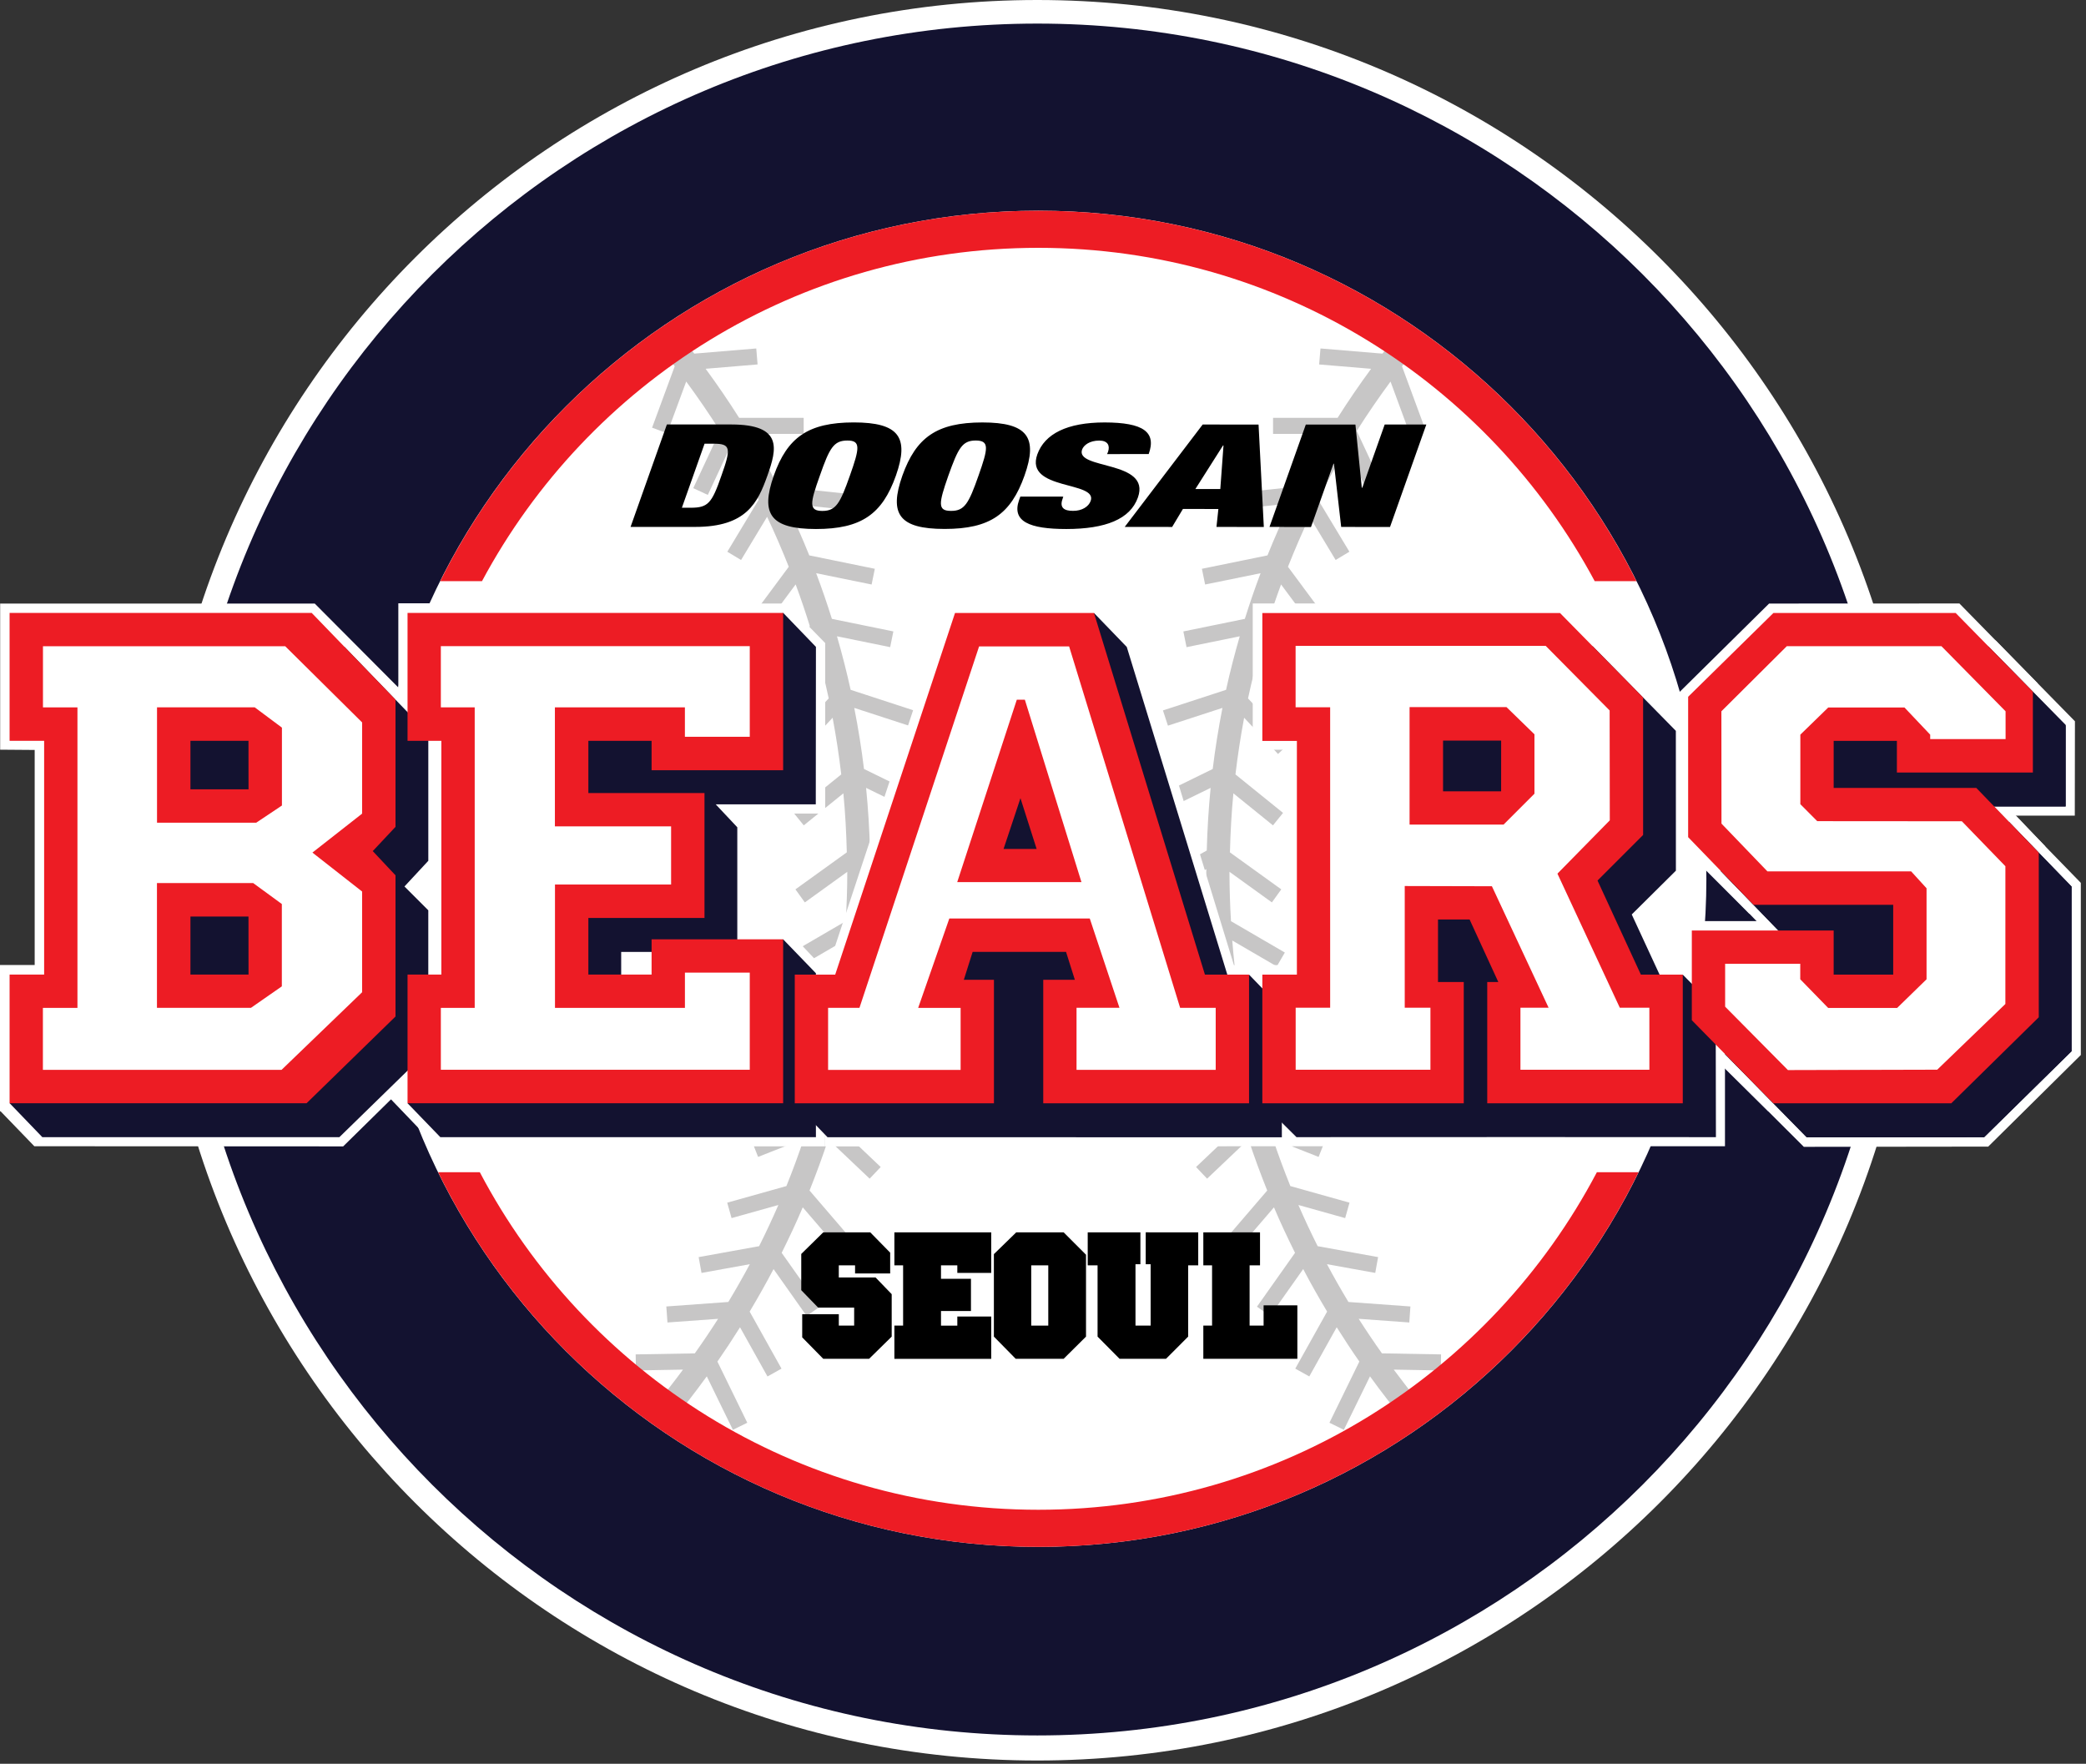 <svg width="356" height="301" viewBox="0 0 356 301" fill="none" xmlns="http://www.w3.org/2000/svg">
<rect x="0" y="0" width="356" height="301" fill="#333333" stroke="none"/>
<g clip-path="url(#clip0_1484_8)">
<path d="M327.258 150.217C327.258 233.178 260.001 300.438 177.037 300.438C94.076 300.438 26.819 233.182 26.819 150.217C26.819 67.253 94.072 0 177.033 0C259.997 0 327.258 67.253 327.258 150.217Z" fill="white"/>
<path d="M323.108 150.093C323.108 230.767 257.711 296.16 177.037 296.16C96.366 296.16 30.969 230.767 30.969 150.093C30.969 69.423 96.366 4.025 177.037 4.025C257.711 4.025 323.108 69.423 323.108 150.093Z" fill="#131230"/>
<path d="M291.213 149.968C291.213 212.935 240.174 263.981 177.203 263.981C114.236 263.981 63.194 212.935 63.194 149.968C63.194 87.001 114.24 35.955 177.203 35.955C240.17 35.955 291.213 87.001 291.213 149.968Z" fill="white"/>
<path d="M148.554 149.049C148.554 148.804 148.539 148.562 148.539 148.316L156.718 152.886L158.052 150.493L148.471 145.141C148.381 141.573 148.16 138.009 147.81 134.457L156.442 138.675L157.644 136.218L147.451 131.229C147.024 127.714 146.464 124.241 145.788 120.805L155.093 123.836L155.943 121.236L145.172 117.721C144.494 114.651 143.716 111.605 142.84 108.586L151.918 110.438L152.462 107.754L141.971 105.611C141.15 102.989 140.255 100.39 139.287 97.818L148.751 99.749L149.299 97.066L138.112 94.779C136.905 91.781 135.599 88.824 134.196 85.912L143.841 86.933L144.125 84.212L132.779 83.01C131.224 79.965 129.563 76.976 127.797 74.049L137.155 74.045V71.305H126.142C124.333 68.449 122.426 65.656 120.423 62.933L129.29 62.192L129.063 59.467L118.485 60.348C117.57 59.153 116.659 57.963 115.707 56.795L112.176 58.73C113.197 59.966 114.176 61.224 115.151 62.494L111.285 72.986L113.855 73.931L117.109 65.11C119.129 67.85 121.052 70.661 122.873 73.538L118.314 83.305L120.798 84.461L124.577 76.362C126.308 79.272 127.945 82.239 129.475 85.274L124.127 94.156L126.471 95.565L130.915 88.195C132.238 90.984 133.467 93.834 134.612 96.722L128.432 105.052L130.636 106.677L135.787 99.73C136.656 102.074 137.458 104.447 138.206 106.843L131.599 115.737L133.803 117.369L139.17 110.132C140.016 113.114 140.776 116.13 141.43 119.187L134.309 126.796L136.313 128.67L142.095 122.487C142.696 125.673 143.184 128.897 143.569 132.155L135.447 138.724L137.171 140.852L143.932 135.386C144.25 138.712 144.435 142.072 144.518 145.455L135.749 151.774L137.356 154.001L144.593 148.785L144.597 149.049C144.597 151.786 144.491 154.499 144.34 157.202L135.145 162.554L136.52 164.923L144.117 160.501C143.912 163.149 143.633 165.791 143.278 168.423L133.538 173.401L134.789 175.842L142.757 171.768C142.311 174.527 141.812 177.267 141.215 179.97L131.535 184.331L132.658 186.826L140.391 183.349C139.759 185.913 139.055 188.458 138.282 190.983L128.376 194.884L129.377 197.431L137.182 194.358C136.263 197.08 135.281 199.763 134.207 202.409L124.108 205.24L124.849 207.874L132.839 205.636C131.804 208.014 130.708 210.357 129.551 212.666L119.233 214.53L119.72 217.232L127.964 215.739C126.798 217.92 125.575 220.07 124.297 222.187L113.715 222.954L113.911 225.687L122.551 225.063C121.275 227.061 119.949 229.027 118.575 230.959L108.484 231.133L108.533 233.873L116.565 233.73C115.149 235.643 113.686 237.521 112.176 239.361L114.376 242.903C116.549 240.301 118.632 237.625 120.62 234.879L125.072 244.006L127.533 242.797L122.434 232.358C123.767 230.439 125.053 228.488 126.293 226.507L130.98 234.898L133.372 233.563L127.937 223.827C129.358 221.45 130.726 219.035 132.015 216.574L137.666 224.576L139.903 222.996L133.402 213.8C134.668 211.249 135.882 208.671 137 206.037L143.411 213.498L145.489 211.706L138.157 203.168C139.302 200.296 140.379 197.393 141.347 194.434L148.415 201.143L150.301 199.155L142.25 191.512C143.07 188.795 143.822 186.051 144.491 183.273L151.85 189.615L153.638 187.544L145.187 180.257C145.784 177.513 146.291 174.739 146.736 171.942L154.099 177.672L155.781 175.51L147.22 168.85C147.606 166.023 147.878 163.158 148.097 160.282L155.898 165.702L157.459 163.453L148.313 157.096C148.456 154.428 148.554 151.756 148.554 149.049ZM245.934 231.133L235.846 230.956C234.473 229.024 233.149 227.058 231.874 225.059L240.514 225.687L240.703 222.954L230.128 222.187C228.849 220.071 227.626 217.921 226.462 215.739L234.701 217.228L235.189 214.53L224.874 212.666C223.714 210.354 222.617 208.01 221.586 205.636L229.569 207.874L230.309 205.24L220.214 202.409C219.141 199.757 218.149 197.074 217.24 194.362L225.037 197.431L226.042 194.884L216.14 190.983C215.361 188.466 214.666 185.919 214.023 183.345L221.756 186.826L222.883 184.331L213.207 179.97C212.606 177.267 212.111 174.527 211.665 171.768L219.625 175.842L220.876 173.401L211.143 168.427C210.789 165.793 210.508 163.151 210.301 160.501L217.897 164.923L219.273 162.554L210.081 157.202C209.919 154.486 209.833 151.766 209.824 149.046L209.828 148.781L217.062 153.997L218.665 151.774L209.904 145.463C209.987 142.072 210.172 138.712 210.49 135.386L217.247 140.852L218.967 138.724L210.845 132.159C211.234 128.901 211.725 125.673 212.326 122.487L218.109 128.67L220.108 126.799L212.992 119.187C213.644 116.146 214.397 113.127 215.248 110.135L220.615 117.369L222.815 115.737L216.216 106.843C216.956 104.454 217.76 102.085 218.627 99.738L223.778 106.677L225.982 105.052L219.806 96.722C220.955 93.834 222.176 90.988 223.502 88.195L227.943 95.565L230.29 94.152L224.942 85.277C226.469 82.243 228.11 79.268 229.845 76.365L233.616 84.461L236.1 83.305L231.545 73.542C233.359 70.658 235.295 67.854 237.309 65.114L240.559 73.935L243.133 72.99L239.263 62.498C240.242 61.228 241.228 59.966 242.245 58.73L238.711 56.795C237.759 57.959 236.848 59.153 235.933 60.348L225.354 59.467L225.128 62.196L233.994 62.937C231.991 65.66 230.084 68.452 228.276 71.308H217.262V74.045H226.621C224.855 76.974 223.194 79.964 221.639 83.01L210.289 84.212L210.576 86.933L220.218 85.912C218.82 88.819 217.516 91.771 216.31 94.779L205.119 97.066L205.667 99.749L215.131 97.822C214.162 100.392 213.267 102.99 212.447 105.611L201.952 107.758L202.496 110.442L211.578 108.586C210.709 111.594 209.915 114.633 209.242 117.721L198.471 121.236L199.321 123.836L208.626 120.805C207.953 124.241 207.394 127.714 206.963 131.233L196.774 136.218L197.972 138.675L206.608 134.453C206.26 137.983 206.041 141.547 205.947 145.145L196.365 150.493L197.696 152.882L205.879 148.32C205.879 148.562 205.86 148.804 205.86 149.046C205.86 151.752 205.958 154.431 206.105 157.096L196.959 163.453L198.52 165.702L206.321 160.282C206.54 163.158 206.812 166.023 207.194 168.85L198.641 175.51L200.319 177.672L207.681 171.938C208.127 174.735 208.634 177.513 209.231 180.257L200.78 187.544L202.568 189.615L209.926 183.269C210.595 186.047 211.348 188.795 212.171 191.509L204.121 199.158L206.007 201.143L213.071 194.434C214.039 197.393 215.116 200.3 216.265 203.168L208.932 211.71L211.007 213.498L217.417 206.037C218.532 208.671 219.749 211.253 221.012 213.8L214.515 222.992L216.752 224.572L222.406 216.571C223.691 219.035 225.063 221.446 226.488 223.827L221.053 233.56L223.446 234.894L228.125 226.503C229.372 228.484 230.653 230.438 231.988 232.354L226.885 242.797L229.346 244.002L233.805 234.879C235.792 237.624 237.873 240.299 240.045 242.899L242.249 239.361C240.737 237.524 239.278 235.638 237.857 233.73L245.885 233.87L245.934 231.133Z" fill="#C7C6C6"/>
<path d="M116.371 86.649H117.883C120.824 86.638 121.474 85.92 123.118 81.169C124.804 76.46 124.702 75.712 121.757 75.719H120.242L116.371 86.649ZM113.813 72.431L124.838 72.438C133.629 72.45 132.593 76.6 130.968 81.165C129.328 85.765 127.404 89.919 118.654 89.919H107.614L113.813 72.431ZM140.345 87.194C142.673 87.186 143.365 85.916 145.043 81.169C146.71 76.464 146.925 75.167 144.604 75.179C142.273 75.182 141.566 76.464 139.918 81.169C138.217 85.912 138.013 87.182 140.345 87.194ZM145.697 72.087C153.445 72.091 155.195 74.634 152.897 81.169C150.569 87.73 147.012 90.278 139.249 90.278C131.486 90.27 129.751 87.723 132.056 81.169C134.362 74.642 137.926 72.098 145.697 72.087ZM162.3 87.186C164.613 87.201 165.324 85.924 166.994 81.169C168.657 76.467 168.873 75.186 166.522 75.175C164.216 75.179 163.532 76.456 161.843 81.184C160.184 85.927 159.98 87.186 162.3 87.186ZM167.641 72.091C175.396 72.091 177.158 74.642 174.841 81.169C172.513 87.727 168.971 90.27 161.204 90.266C153.437 90.266 151.691 87.727 154 81.169C156.332 74.646 159.878 72.102 167.641 72.091ZM188.938 77.492L189.108 77.08C189.449 76.04 189.063 75.19 187.597 75.186C185.971 75.186 184.962 75.95 184.671 76.717C183.469 80.183 196.463 78.497 194.199 84.888C192.888 88.607 188.666 90.274 181.976 90.278C175.684 90.278 172.633 88.981 173.915 85.349L174.13 84.745L181.462 84.752L181.33 85.16C180.793 86.649 181.625 87.186 183.11 87.179C184.649 87.201 185.798 86.449 186.134 85.489C187.381 82.038 174.833 83.758 177.029 77.545C178.288 74.041 182.101 72.094 188.523 72.091C195.144 72.102 197.382 73.735 196.04 77.484L188.938 77.492ZM208.804 76.018H208.724L204.007 83.452H208.259L208.804 76.018ZM205.251 72.446L214.787 72.454L215.686 89.93L207.605 89.922L207.93 86.865L201.883 86.85L200.039 89.926L191.947 89.919L205.251 72.446ZM222.852 72.45H231.318L232.407 83.225H232.497L236.315 72.442H243.42L237.222 89.934L228.888 89.922L227.656 79.139L227.576 79.128L223.736 89.938L216.654 89.919L222.852 72.45ZM152.179 220.853V228.098L148.324 231.885H140.496L136.906 228.227V224.281H143.153V226.22H145.772V223.147H139.623L136.743 220.173V213.993L140.496 210.304H148.52L151.918 213.77V217.323H145.927V215.936H143.149V218.003H149.423L152.179 220.853Z" fill="black"/>
<path d="M150.301 221.628L148.392 219.719H141.986L141.245 218.974V215.32L142.473 214.122H146.548L147.681 215.32V215.641H150.301V214.836L147.678 212.152H141.404L138.69 214.836V219.428L140.663 221.431H147.001L147.681 222.179V226.836L146.389 228.098H142.473L141.245 226.836V225.929H138.69V227.255L141.407 230.007H147.421L150.301 227.255V221.628ZM169.164 210.304V217.228H163.378V215.936H160.592V218.234H165.706V223.729H160.592V226.224H163.378V224.67H169.164V231.889H152.636V226.22H154.126V215.936H152.636V210.304H169.164Z" fill="black"/>
<path d="M167.225 212.152H154.575V214.125H156.064V228.098H154.575V230.007H167.225V226.575H165.286V228.098H158.619V221.824H163.797V220.078H158.619V214.125H165.286V215.384H167.225V212.152ZM185.341 214.125V228.098L181.523 231.885H173.341L169.618 228.098V214.023L173.435 210.304H181.523L185.341 214.125Z" fill="black"/>
<path d="M183.401 214.9L180.65 212.152H174.338L171.492 214.9V227.221L174.115 230.007H180.65L183.401 227.32V214.9Z" fill="black"/>
<path d="M180.813 215.384V226.806L179.55 228.098H175.279L174.119 226.806V215.384L175.408 214.125H179.55L180.813 215.384Z" fill="black"/>
<path d="M178.9 215.936H175.99V226.22H178.9V215.936Z" fill="white"/>
<path d="M204.491 210.304V215.936H202.775V228.098L198.992 231.885H191.066L187.313 228.098V215.936H185.631V210.304H194.623V215.747H193.784V226.22H196.369V215.743H195.53V210.301L204.491 210.304Z" fill="black"/>
<path d="M202.583 212.152H197.246V214.125H198.282V226.87L197.049 228.098H193.039L191.875 226.87V214.125H192.911V212.152H187.57V214.125H189.256V227.289L191.875 230.007H198.149L200.867 227.418V214.125H202.583V212.152ZM215.036 210.304V215.936H213.26V226.22H215.648V222.762H221.408V231.885H205.361V226.22H206.853V215.936H205.361V210.304H215.036Z" fill="black"/>
<path d="M213.127 212.152H207.303V214.125H208.792V228.098H207.303V230.007H219.496V224.602H217.557V228.098H211.351V214.125H213.127V212.152Z" fill="black"/>
<path d="M177.207 42.293C218.302 42.293 254.007 65.322 272.153 99.175H279.277C260.599 61.709 221.915 35.962 177.207 35.962C132.495 35.962 93.812 61.709 75.133 99.175H82.258C100.4 65.322 136.105 42.293 177.207 42.293ZM177.207 257.647C135.818 257.647 99.908 234.289 81.888 200.047H74.774C93.317 237.906 132.208 263.981 177.207 263.981C222.199 263.981 261.094 237.903 279.636 200.047H272.523C254.499 234.289 218.589 257.647 177.203 257.647" fill="#ED1C24"/>
<path d="M68.062 117.407V140.882L64.15 145.213L68.062 149.386V174.13L52.093 189.634H0V164.685H5.919V127.982L0.026 127.937V103.003H53.718L68.062 117.407Z" fill="white"/>
<path d="M134.487 102.996V131.32H109.202V126.448H101.103V132.703H120.854V156.605H101.103V163.517H109.202V158.672H134.351L134.487 188.402H67.522V163.911H72.862V126.384H67.979V102.954L134.487 102.996Z" fill="white"/>
<path d="M187.261 102.996L206.143 164.712H213.876V189.634H176.066V166.046H181.33L180.541 163.427H166.454L165.925 166.046H170.536V189.634H134.23L134.351 158.672L141.082 165.815L161.851 102.996H187.261Z" fill="white"/>
<path d="M288.023 164.712V189.634H251.55V166.326H252.782L249.441 158.427H245.888V166.326H250.893V189.634H213.101V164.697H219.689V127.941H213.793V102.985H266.801L281.416 117.891L281.178 143.414L274.197 150.527L280.52 164.712H288.023Z" fill="white"/>
<path d="M349.039 144.423L348.752 174.35L332.901 189.634H301.757L287.104 175.174L287.1 157.187H313.701V164.871H321.335V155.913H298.522L286.537 143.94L286.443 118.284L301.916 103L334.397 102.985L347.72 116.583V133.474H321.732V127.737H313.568V132.945L338.695 133.565L349.039 144.423ZM74.846 125.48V147.78L74.717 152.353L74.846 156.284L73.425 181.024L58.567 195.636L5.858 195.61L0.038 189.581L12.873 171.636V134.899H6.803V109.894H59.773L74.846 125.48Z" fill="white"/>
<path d="M140.833 109.746V138.841H115.548V134.135H107.452V137.703H127.393V164.288H107.452V171.205H115.548V165.475L140.833 165.683L140.802 195.632H74.419L66.595 187.468L79.207 171.594V134.064H73.871L134.339 103.09L140.833 109.746Z" fill="white"/>
<path d="M193.731 109.674L212.829 172.036H220.562V195.609L167.951 195.636V172.94H188.016L187.223 170.324H173.14L172.611 172.94H177.222V195.636H140.806V172.036H148.002L187.264 102.996L193.731 109.674Z" fill="white"/>
<path d="M294.387 172.377V195.609H250.507L258.33 173.563H259.563L256.225 165.66H252.669V173.563H257.677V195.609H219.881V172.377H226.333V134.978H220.274V110.298H273.951L287.535 124.093L287.599 149.182L280.365 156.378L287.244 171.352L294.387 172.377Z" fill="white"/>
<path d="M355.117 150.663V180.038L339.311 195.674L307.843 195.712L294.198 182.094L293.62 164.519H320.485V171.768H328.12V162.811L305.254 162.864L293.688 150.886L292.864 124.792L308.22 109.693L340.581 109.296L354.112 123.088L354.089 139.189H328.517V134.634H320.353V139.843H344.583L355.117 150.663Z" fill="white"/>
<path d="M353.594 151.287V179.384L338.665 194.064H308.304L294.384 179.883V164.576H318.595V172.105H328.755V160.191H304.921L293.756 148.653V124.69L308.308 110.389H339.413L352.588 123.814V137.613H329.382V132.215H318.595V140.247H342.936L353.594 151.287Z" fill="white"/>
<path d="M73.096 125.197V146.899L69.026 151.283L73.093 155.346V179.259L57.914 194.067H7.23L1.652 188.273L13.134 172.108V132.219L13.837 131.86L7.238 110.392H58.794L73.096 125.197Z" fill="#131230"/>
<path d="M3.16 187.729L13.735 172.721V130.843H7.729V110.831L57.634 110.959L72.352 125.45V146.476L67.782 151.336L72.336 155.837V166.836L71.505 166.7L71.161 180.06L57.895 192.884L8.186 192.892L3.16 187.729Z" fill="#131230"/>
<path d="M67.499 119.399V141.105L63.613 145.243L67.499 149.378V173.469L52.32 188.273H1.637V166.314H7.533V126.425H1.637V104.598H53.197L67.499 119.399Z" fill="#ED1C24"/>
<path d="M61.803 123.288L48.68 110.287H7.332V120.718H13.217V172.003H7.321V182.578H48.045L61.799 169.33V152.145L53.318 145.497L61.799 138.849L61.803 123.288Z" fill="white"/>
<path d="M43.472 120.71L48.114 124.172V137.465L43.725 140.398H26.797V120.71H43.472ZM43.208 150.697L48.098 154.276V168.325L42.834 171.987H26.786V150.697H43.208Z" fill="#ED1C24"/>
<path d="M42.406 126.425H32.5V134.702H42.414L42.406 126.425ZM42.406 156.412H32.5V166.314H42.414L42.406 156.412ZM139.249 110.392L139.223 137.261H116.647L116.795 132.219H106.012L114.792 129.437L125.828 141.18V162.452H106.012V172.108H116.795L133.651 160.297L139.245 166.088V194.067H75.152L69.555 188.273L83.278 182.812L80.919 132.219L84.332 133.304L133.663 104.591L139.249 110.392Z" fill="#131230"/>
<path d="M119.743 136.407L124.637 141.649V161.284H104.889V173.265H117.793L133.591 161.922L138.07 166.534V192.888H75.613L70.522 187.612L81.974 173.136V131.259H76.274L132.873 105.509L138.07 110.906V136.078H119.724L119.743 136.407Z" fill="#131230"/>
<path d="M133.652 104.598V131.444H111.201V126.425H100.411V135.337H120.23V156.654H100.411V166.314H111.201V160.297H133.652V188.273H69.551V166.314H75.322V126.425H69.551V104.598H133.652Z" fill="#ED1C24"/>
<path d="M127.956 110.268H75.235V120.711H81.014V171.999H75.235V182.559H127.956V165.982H116.89V171.999H94.715V150.947H114.531V141.022H94.7V120.711H116.886V125.734H127.956V110.268ZM190.201 152.527H165.46V180.707H190.201V152.527ZM266.309 152.527H241.569V180.707H266.309V152.527ZM332.939 155.422H308.198V183.602H332.939V155.422Z" fill="white"/>
<path d="M266.241 152.527H241.5V180.707H266.241V152.527ZM332.874 155.422H308.13V183.602H332.874V155.422Z" fill="white"/>
<path d="M192.295 110.404L210.285 169.024L213.165 166.326L218.763 172.12V194.079H183.636L178.36 188.353L189.033 172.997L187.529 168.234H171.591L170.09 172.997H175.23L184.944 194.075H141.233L135.64 188.281L148.131 172.12L186.701 104.61L192.295 110.404Z" fill="#131230"/>
<path d="M191.244 111.035L210.293 173.155L212.663 167.516L217.584 172.634V192.884H179.664L174.145 182.033L191.017 174.002L188.632 166.957H170.476L168.351 174.002H173.9L183.606 192.884H141.717L136.6 187.555L149.628 173.408L186.376 105.982L191.244 111.035Z" fill="#131230"/>
<path d="M190.209 152.534H165.472V180.718H190.209V152.534Z" fill="#131230"/>
<path d="M186.701 104.61L205.636 166.326H213.165V188.285H178.042V167.203H183.435L181.931 162.44H165.993L164.489 167.203H169.629V188.281H135.636V166.322H142.537L162.984 104.61H186.701Z" fill="#ED1C24"/>
<path d="M182.457 110.313H167.093L146.676 171.995H141.324V182.581H163.941V171.999H156.696L162.013 156.748H185.983L191.048 171.98H183.723V182.578H207.474V171.995H201.404L182.457 110.313Z" fill="white"/>
<path d="M174.905 119.41L184.562 150.535H163.362L173.529 119.41H174.905Z" fill="#ED1C24"/>
<path d="M174.153 136.214L171.27 144.873H176.912L174.153 136.214Z" fill="#131230"/>
<path d="M286.337 167.546L292.014 173.238V192.952H260.413L249.993 181.508L263.176 174.463L257.254 161.692H250.008V174.467H254.487L262.447 192.949H222.017L216.371 187.181L228.151 173.28V131.403H222.017V111.326L271.295 111.606L284.901 125.397V147.863L277.006 155.936L283.703 169.391L286.337 167.546Z" fill="white"/>
<path d="M266.325 152.534H241.58V180.718H266.325V152.534ZM332.954 155.433H308.209V183.613H332.954V155.433Z" fill="white"/>
<path d="M287.18 166.322L292.804 172.021L292.842 194.06L259.431 194.045L248.364 182.23L261.317 173.571L256.422 162.909H251.036V173.567H255.421L263.384 194.045L221.261 194.06L215.448 188.288L226.946 172.316V132.427L224.402 131.928L221.049 110.6L271.831 110.298L286.004 124.721L286.012 148.584L278.476 156.057L284.553 169.19L287.18 166.322ZM353.537 151.294V179.395L338.608 194.075L308.349 194.094L294.425 179.913L294.327 164.595H318.539V172.12H328.702V160.199H304.857L293.692 148.664V124.702L308.243 110.404H339.352L352.524 123.825V137.62H329.322V132.23H318.539V140.254H342.875L353.537 151.294Z" fill="#131230"/>
<path d="M353.537 151.294V179.395L338.608 194.075L308.349 194.094L294.425 179.913L294.327 164.595H318.538V172.12H328.702V160.199H304.857L293.692 148.664V124.702L308.243 110.404L339.364 110.328L352.532 123.708L352.524 137.624H329.318V132.23H318.538L315.56 137.284H339.9L353.537 151.294ZM286.231 167.259L291.56 172.789L291.647 192.884L260.19 192.888L249.732 181.546L262.919 174.501L256.993 161.73H249.747V174.505H254.23L262.223 192.888L221.59 192.903L215.807 187.17L227.89 173.318V131.441H221.76V111.364L271.007 111.451L284.617 125.246L284.644 148.025L276.884 155.83L283.226 169.614C283.427 169.822 286.231 167.259 286.231 167.259Z" fill="#131230"/>
<path d="M352.358 151.756L352.35 178.927L338.154 192.888L308.844 192.903L295.328 179.199L295.43 165.763H317.631V173.14H329.881V159.043H305.257L294.818 148.248V125.276L309.029 111.318L338.627 111.235L351.371 124.252L351.352 136.441H330.538V131.131H317.374V141.267L341.987 141.026L352.358 151.756ZM266.252 152.534H241.512V180.718H266.249L266.252 152.534Z" fill="#131230"/>
<path d="M332.882 155.433H308.137V183.613H332.882V155.433ZM337.357 114.35H312.62V142.534H337.357V114.35Z" fill="#131230"/>
<path d="M287.187 166.326V188.285H253.814V167.584H255.704L250.806 156.918H245.412V167.584H249.808V188.281H215.433V166.322H221.329V126.44H215.433V104.614H266.234L280.415 119.036V142.488L272.636 150.266L280.033 166.322L287.187 166.326Z" fill="#ED1C24"/>
<path d="M281.484 171.968H276.435L265.795 149.091L274.73 139.994L274.704 121.243L263.792 110.219H221.11V120.695H227.006V171.972H221.121V182.555H244.12V171.972H239.735V151.204L254.612 151.241L264.287 171.972H259.48V182.555H281.488L281.484 171.968Z" fill="white"/>
<path d="M261.872 125.314V135.451L256.604 140.719H240.56V120.673H257.103L261.872 125.314Z" fill="#ED1C24"/>
<path d="M256.188 126.387H246.274V135.043H256.184L256.188 126.387Z" fill="#131230"/>
<path d="M347.94 145.504V173.601L333.01 188.281H302.649L288.729 174.104V158.797H312.937V166.326H323.097V154.409H299.267L288.102 142.866V118.908L302.653 104.61H333.759L346.934 118.035V131.83H323.728V126.437H312.937V134.461H337.277L347.94 145.504Z" fill="#ED1C24"/>
<path d="M342.244 147.825L334.813 140.152L310.133 140.134L307.249 137.238V125.371L312.011 120.737H325.02L329.412 125.374V126.127H342.278L342.274 121.383L331.325 110.271H304.943L293.775 121.383L293.79 140.553L301.629 148.702H326.158L328.788 151.585V167.119L323.769 172.01H312L307.234 167.119V164.474H294.414V171.791L305.129 182.612L330.61 182.547L342.24 171.334L342.244 147.825Z" fill="white"/>
</g>
<defs>
<clipPath id="clip0_1484_8">
<rect width="355.117" height="300.437" fill="white"/>
</clipPath>
</defs>
</svg>
